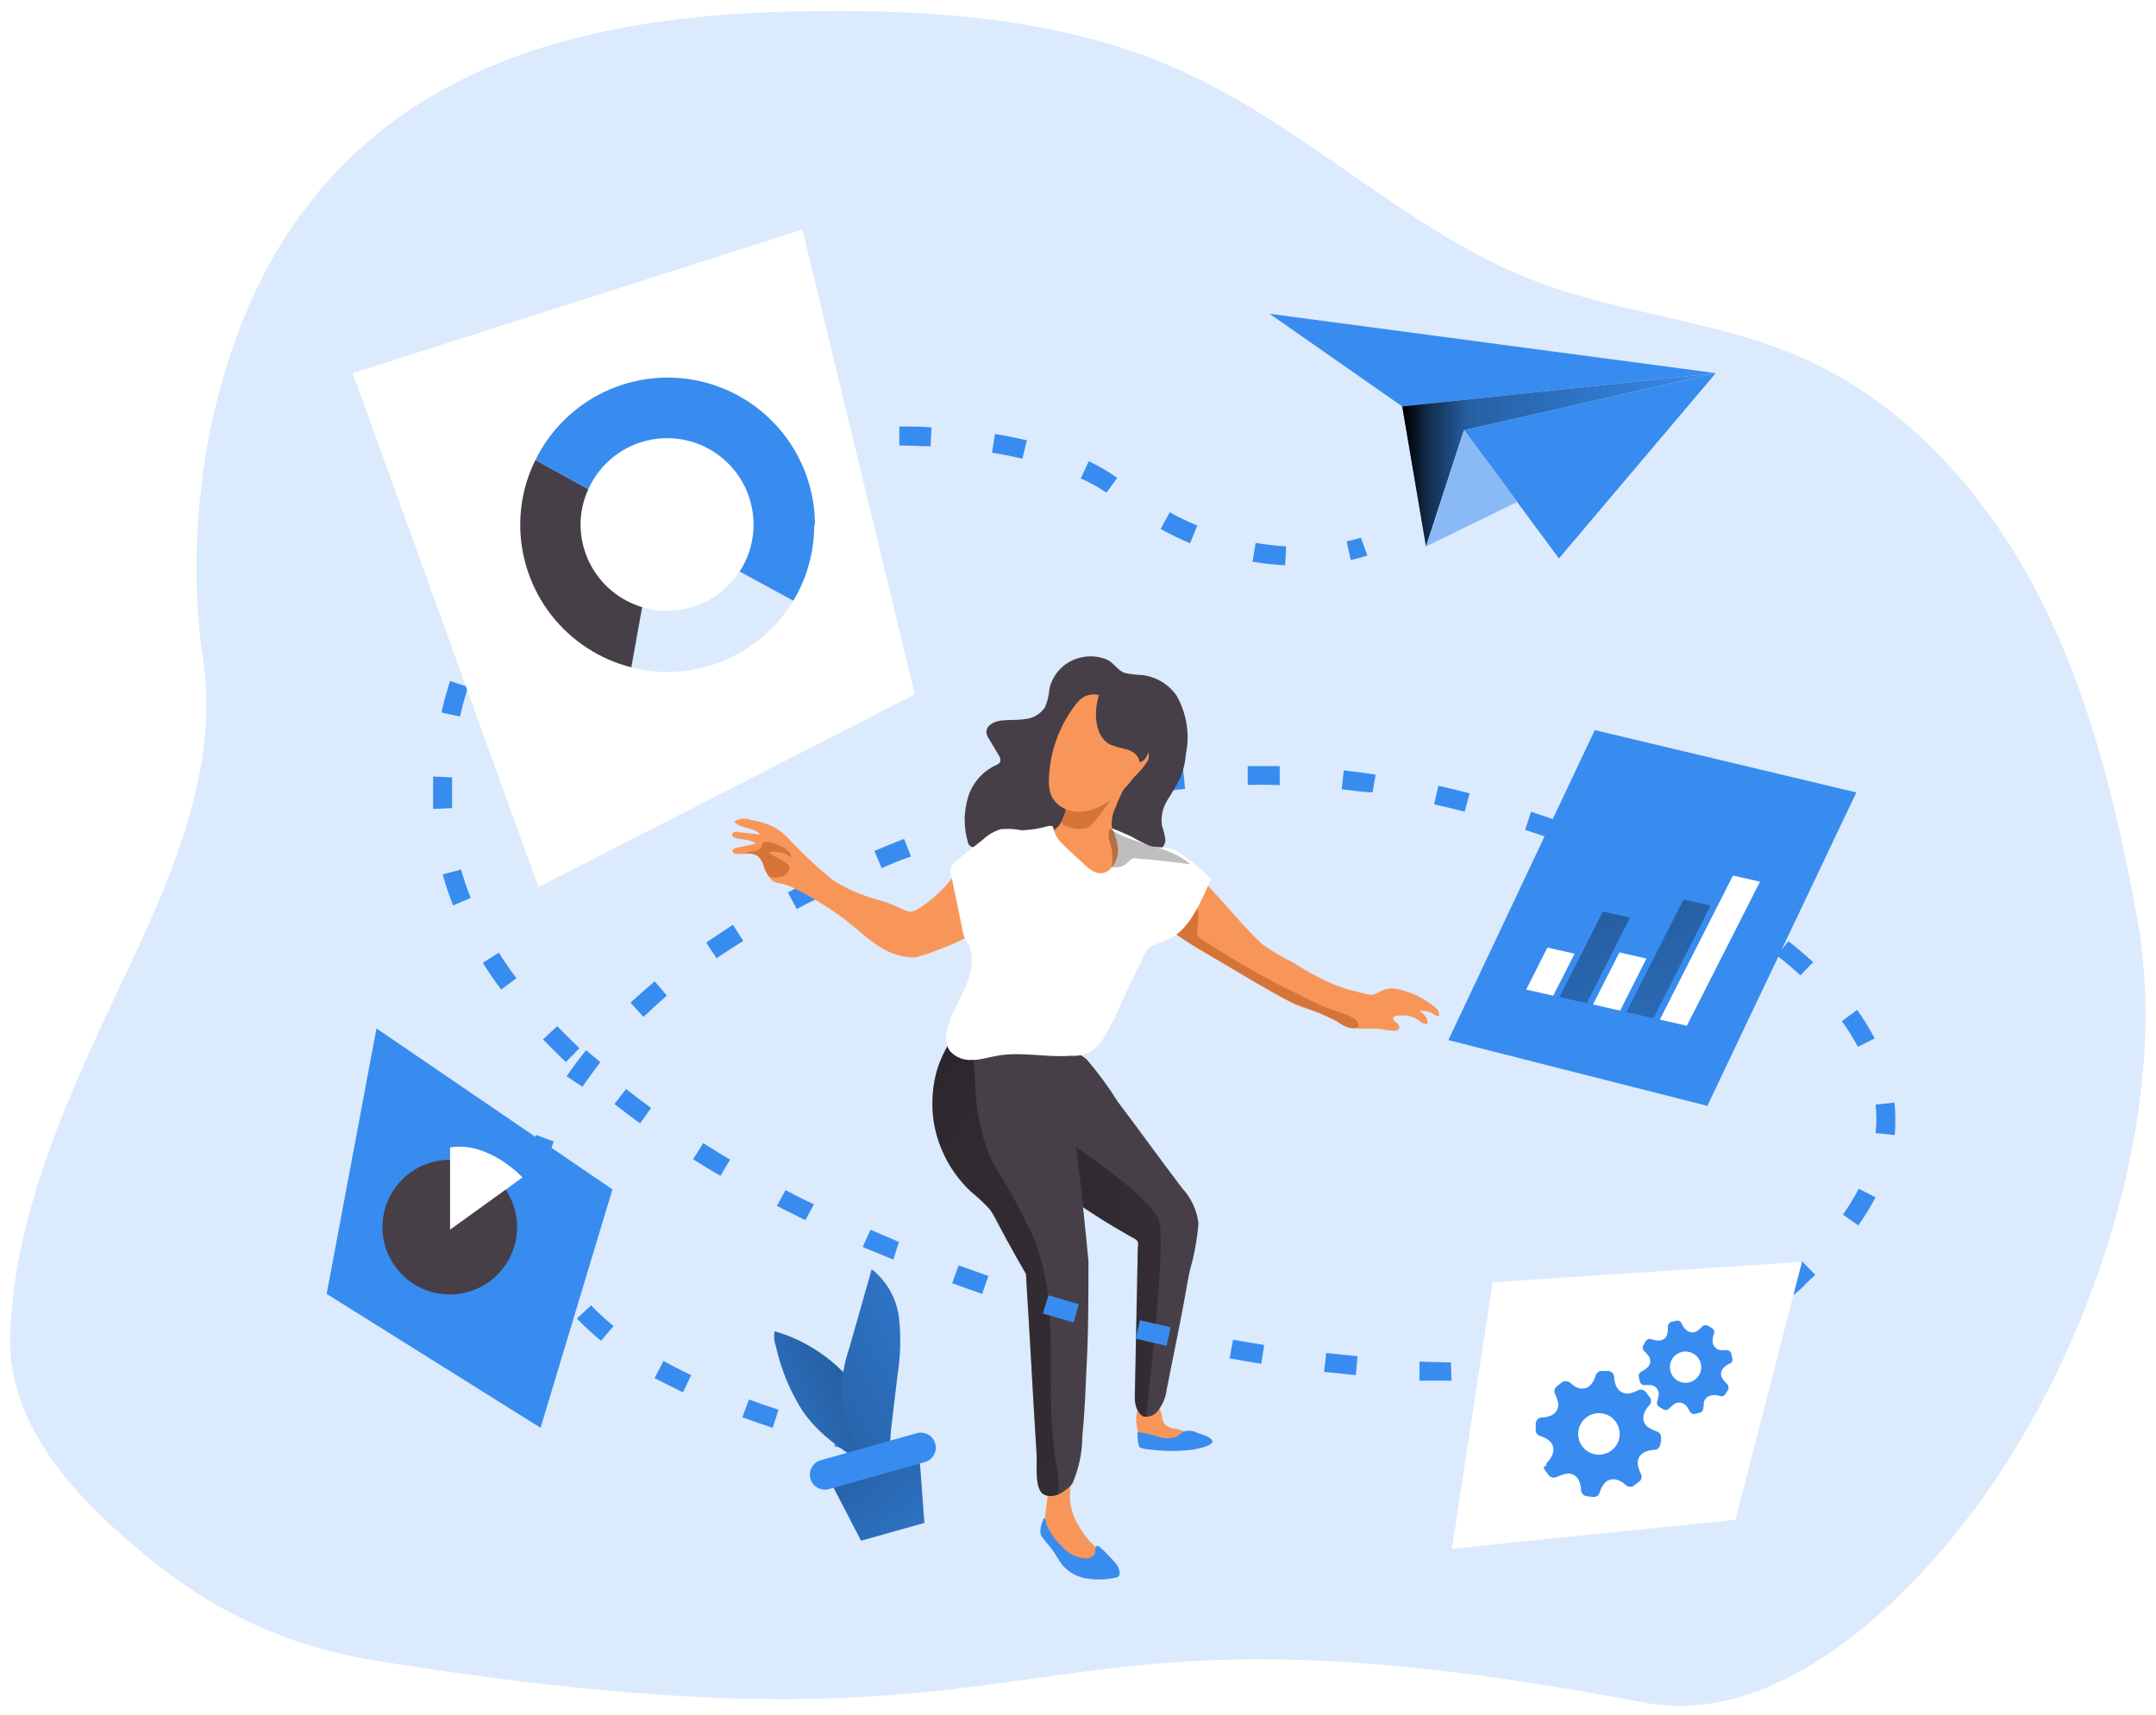 <svg width="973" height="774" viewBox="0 0 973 774" fill="none" xmlns="http://www.w3.org/2000/svg">
<g filter="url(#filter0_d_2_236)">
<path opacity="0.18" d="M167.274 745.208C132.304 739.464 99.385 724.867 71.645 702.806C39.02 677.107 3.504 642.479 4.596 599.499C5.752 553.948 22.771 510.069 41.203 469.016C66.122 413.572 100.803 355.108 91.619 293.368C82.435 231.628 94.766 157.745 127.263 105.449C178.642 23.087 268.555 3.106 358.467 1.179C417.874 -0.042 479.015 3.492 533.155 27.969C590.057 53.667 635.913 101.209 693.714 123.246C732.248 137.765 774.379 140.656 812.078 156.974C859.539 177.597 896.146 218.458 919.845 264.457C943.543 310.457 955.617 361.533 964.801 412.223C979.83 497.926 944.121 604.96 892.678 675.116C858.383 721.758 800.967 775.789 741.946 764.482C441.444 707.431 499.181 799.11 167.274 745.208Z" fill="#388CEF"/>
<path d="M572.974 137.636L774.314 164.427L632.83 179.46L572.974 137.636Z" fill="#388CEF"/>
<path d="M632.83 179.46L643.555 242.678L660.703 190.189L774.314 164.427L632.83 179.46Z" fill="#388CEF"/>
<path d="M632.83 179.46L643.555 242.678L660.703 190.189L774.314 164.427L632.83 179.46Z" fill="url(#paint0_linear_2_236)"/>
<path d="M703.54 248.075L660.703 190.189L774.314 164.427L703.54 248.075Z" fill="#388CEF"/>
<path d="M643.555 242.678L684.723 222.569L660.703 190.189L643.555 242.678Z" fill="white"/>
<path opacity="0.59" d="M643.555 242.678L684.723 222.569L660.703 190.189L643.555 242.678Z" fill="#388CEF"/>
<path d="M609.581 248.778L607.719 240.365C609.891 239.937 612.035 239.379 614.141 238.695L617.095 246.723C614.638 247.57 612.128 248.257 609.581 248.778V248.778Z" fill="#388CEF"/>
<path d="M348.705 640.487C344.017 638.945 339.457 637.403 335.026 635.733L337.98 627.702C342.283 629.308 346.779 630.85 351.339 632.328L348.705 640.487ZM308.245 624.49C303.749 622.306 299.382 620.057 295.4 618.065L299.446 610.292C303.364 612.476 307.538 614.66 311.905 616.716L308.245 624.49ZM655.051 619.222H640.601V610.613L654.795 610.998L655.051 619.222ZM683.952 618.708L683.502 610.163C688.319 610.163 693.072 609.585 697.632 609.135L698.338 617.68C693.842 618.13 689.026 618.451 684.08 618.708H683.952ZM611.893 616.716L597.571 615.239L598.535 606.694C603.287 607.272 607.976 607.722 612.664 608.172L611.893 616.716ZM727.495 613.633L726.018 605.216C730.707 604.381 735.395 603.417 739.826 602.39L741.753 610.741C736.936 612.091 732.12 613.054 727.239 613.889L727.495 613.633ZM769.69 602.325L766.672 594.359C771.167 592.624 775.47 590.825 779.517 588.898L783.241 596.607C778.682 598.92 774.122 600.848 769.433 602.582L769.69 602.325ZM271.252 601.169C267.407 598.06 263.76 594.712 260.334 591.147L266.756 585.236C269.942 588.549 273.331 591.66 276.904 594.552L271.252 601.169ZM808.417 581.253L803.151 574.443C805.399 572.708 807.582 570.845 809.573 568.918L813.234 565.32L819.207 571.423L815.225 575.214C813.234 577.526 810.601 579.582 808.16 581.51L808.417 581.253ZM243.251 566.605C241.065 562.079 239.343 557.344 238.113 552.471L246.462 550.608C247.417 555.037 248.86 559.346 250.765 563.457L243.251 566.605ZM403.167 564.549L389.359 558.895L392.827 551.057C397.13 552.92 401.497 554.783 405.672 556.582L403.167 564.549ZM838.731 549.194L831.73 544.247C834.361 540.511 836.743 536.605 838.859 532.555L846.437 536.474C844.06 540.977 841.377 545.313 838.409 549.451L838.731 549.194ZM363.477 546.753C359.11 544.633 354.807 542.448 350.632 540.328L354.486 533.197C358.66 535.381 362.899 537.566 367.33 539.622L363.477 546.753ZM325.135 526.772C320.961 524.331 316.786 521.825 312.805 519.256L317.364 511.996C321.282 514.501 325.392 517.007 329.503 519.448L325.135 526.772ZM246.141 524.267L237.727 522.661C238.718 517.763 240.092 512.951 241.838 508.27L249.866 511.225C248.346 515.368 247.144 519.62 246.269 523.946L246.141 524.267ZM854.979 508.334L846.437 507.434C846.682 505.301 846.81 503.157 846.823 501.01C846.815 498.863 846.686 496.718 846.437 494.585L854.979 493.686C855.236 496.183 855.364 498.692 855.364 501.203C855.382 503.475 855.296 505.748 855.108 508.013L854.979 508.334ZM288.849 503.066C284.932 500.175 281.014 497.284 277.289 494.328L282.555 487.583C286.216 490.474 290.005 493.3 293.859 496.127L288.849 503.066ZM262.839 486.555L255.71 481.8C258.407 477.881 261.362 473.962 264.508 470.043L270.931 475.44C268.169 479.102 265.343 482.893 262.839 486.555ZM255.389 475.376C251.792 472.035 248.324 468.566 245.049 465.161L251.471 459.186C254.682 462.527 257.893 465.611 261.49 469.144L255.389 475.376ZM838.474 468.502C836.325 464.483 833.901 460.619 831.216 456.937L838.153 451.862C841.069 455.964 843.708 460.257 846.052 464.711L838.474 468.502ZM290.391 455.01L284.546 448.585C288.014 445.373 291.675 442.161 295.464 438.949L300.923 445.373C297.262 448.714 293.73 451.862 290.391 455.01ZM226.167 442.675C223.213 438.692 220.387 434.644 217.882 430.597L225.139 426.035C227.516 429.89 230.213 433.745 233.039 437.535L226.167 442.675ZM812.527 436.25C809.252 433.231 805.655 430.211 801.866 427.256L807.133 420.831C811.114 423.915 814.839 427.256 818.307 430.275L812.527 436.25ZM323.401 428.541L318.713 421.474C322.631 418.775 326.741 416.077 330.787 413.443L335.411 420.703C331.558 423.208 327.255 425.842 323.401 428.541ZM778.682 411.13C774.764 408.689 770.654 406.312 766.479 403.999L770.654 396.482C774.957 398.859 779.195 401.365 783.177 403.806L778.682 411.13ZM359.623 406.376L355.577 398.859C359.752 396.546 364.119 394.298 368.422 392.435L372.275 400.144C368.037 401.815 363.67 404.063 359.623 406.312V406.376ZM204.46 404.706C202.661 400.08 201.056 395.326 199.771 390.7L208.056 388.452C209.276 392.756 210.753 397.189 212.423 401.301L204.46 404.706ZM741.239 391.278L728.395 385.56L731.734 377.658C736.166 379.586 740.661 381.513 744.964 383.505L741.239 391.278ZM397.965 388.002L394.625 380.1C398.992 378.236 403.552 376.373 407.984 374.639L411.131 382.605C406.763 384.083 402.204 385.946 397.965 387.809V388.002ZM701.806 375.153C697.375 373.611 692.879 372.069 688.319 370.591L690.952 362.432C695.576 363.91 700.201 365.516 704.632 367.058L701.806 375.153ZM437.848 372.583L435.15 364.424C439.774 362.946 444.398 361.468 449.023 360.119L451.463 368.343C447.16 369.884 442.343 371.298 437.848 372.583ZM661.024 362.368C656.464 361.211 651.776 360.055 647.216 359.027L649.143 350.675C653.767 351.703 658.519 352.859 663.208 354.08L661.024 362.368ZM195.468 361.147C195.468 358.834 195.468 356.586 195.468 354.337C195.468 352.088 195.468 349.069 195.468 346.499L204.01 346.885C204.01 349.326 204.01 351.767 204.01 354.337C204.01 356.907 204.01 358.642 204.01 360.762L195.468 361.147ZM478.886 361.147L476.96 353.309C481.648 352.217 486.401 351.189 491.089 350.225L492.759 358.642C488.135 359.22 483.446 360.248 478.886 361.276V361.147ZM619.407 353.695L614.141 353.309L605.535 352.281L606.434 343.737L615.361 344.829L620.82 345.664L619.407 353.695ZM520.76 353.695L519.604 345.214C524.421 344.572 529.238 344.058 533.99 343.608L534.825 352.088C530.137 352.474 525.448 353.309 520.76 353.63V353.695ZM563.083 350.354V341.809C567.9 341.809 572.717 341.809 577.534 341.809V350.418C572.524 350.161 567.772 350.225 563.083 350.29V350.354ZM207.606 319.452L199.257 317.589C200.285 312.77 201.634 308.016 203.111 303.39L211.267 306.089C209.806 310.473 208.584 314.934 207.606 319.452V319.452ZM222.506 280.904L215.121 276.6C217.608 272.354 220.309 268.237 223.213 264.265L230.149 269.34C227.346 273.025 224.752 276.865 222.378 280.84L222.506 280.904ZM579.974 251.159C575.045 250.909 570.134 250.373 565.267 249.552L566.68 241.072C571.229 241.839 575.818 242.354 580.424 242.614L579.974 251.159ZM248.71 248.717L242.929 242.293C246.526 239.08 250.315 235.868 254.297 232.913L259.435 239.787C255.71 242.678 252.049 245.633 248.71 248.717ZM537.073 241.2C532.526 239.308 528.087 237.163 523.779 234.776L527.889 227.259C531.94 229.457 536.098 231.452 540.348 233.234L537.073 241.2ZM283.069 224.818L279.023 217.237C283.262 215.052 287.693 212.868 291.868 210.812L295.336 218.65C291.354 220.706 287.051 222.762 283.069 224.818ZM499.374 218.393C495.711 215.889 491.819 213.738 487.749 211.969L491.346 204.195C495.849 206.3 500.149 208.816 504.19 211.712L499.374 218.393ZM322.053 209.013L319.548 200.79C324.108 199.441 328.86 198.156 333.613 196.935L335.604 205.287C331.044 206.379 326.484 207.664 322.053 209.013ZM461.418 203.039C457.05 202.011 452.426 201.111 447.674 200.34L449.023 191.924C453.968 192.695 458.784 193.659 463.409 194.751L461.418 203.039ZM363.67 199.955L362.449 191.474C367.202 190.832 372.083 190.254 376.9 189.804L377.67 198.349C372.661 199.12 367.972 199.12 363.67 199.955ZM419.993 197.449C415.369 197.449 410.617 197.064 405.864 197.064V188.519C410.745 188.519 415.626 188.519 420.379 188.904L419.993 197.449Z" fill="#388CEF"/>
<path d="M383.707 650.442L376.514 648.836L378.634 640.487C380.946 641.129 383.193 641.707 385.505 642.221L383.707 650.442Z" fill="#388CEF"/>
<path d="M473.62 306.795C473.422 309.691 472.75 312.534 471.629 315.212C470.652 316.7 469.355 317.951 467.833 318.874C466.311 319.796 464.602 320.367 462.831 320.544C459.298 321.122 455.702 320.865 452.169 321.186C448.637 321.508 444.784 323.563 445.169 326.84C445.351 327.845 445.769 328.792 446.389 329.603L450.692 336.862C451.25 337.574 451.524 338.466 451.463 339.368C451.463 340.589 449.857 341.231 448.701 341.745C445.789 343.23 443.218 345.305 441.15 347.838C439.082 350.371 437.564 353.306 436.692 356.457C434.939 362.762 434.939 369.426 436.692 375.731C436.745 376.172 436.887 376.599 437.107 376.985C437.328 377.371 437.623 377.709 437.976 377.979C438.566 378.3 439.232 378.456 439.903 378.429C441.919 378.772 443.845 379.518 445.566 380.621C447.287 381.725 448.769 383.165 449.922 384.854C452.151 388.359 454.146 392.007 455.894 395.776C460.706 404.804 467.734 412.459 476.318 418.022C484.901 423.585 494.758 426.873 504.961 427.577C506.632 427.742 508.319 427.545 509.906 426.999C511.806 426.037 513.34 424.481 514.274 422.566C518.705 414.471 517.421 404.77 517.742 395.904C517.722 391.504 518.551 387.141 520.182 383.055C521.21 380.742 522.173 380.614 523.65 379.264C524.353 378.801 524.932 378.172 525.335 377.433C525.738 376.694 525.954 375.866 525.962 375.024C525.621 372.839 525.083 370.689 524.357 368.6C523.824 364.563 524.734 360.467 526.926 357.035C529.102 353.676 531.095 350.201 532.898 346.628C534.151 343.306 534.929 339.823 535.21 336.284C537.044 327.252 535.514 317.861 530.907 309.879C529.105 307.329 526.782 305.191 524.092 303.607C521.401 302.023 518.405 301.03 515.301 300.692C512.753 300.618 510.217 300.317 507.723 299.793C503.934 298.572 502.649 294.653 498.667 293.368C495.221 292.165 491.508 291.942 487.942 292.726C484.467 293.472 481.276 295.191 478.741 297.682C476.205 300.173 474.429 303.334 473.62 306.795Z" fill="#473F47"/>
<path d="M492.951 692.912C495.302 694.963 497.317 697.369 498.924 700.043C499.24 700.539 499.376 701.129 499.31 701.713C499.31 702.613 498.089 703.127 497.126 703.384C493.144 704.412 488.933 704.079 485.163 702.438C481.392 700.796 478.279 697.941 476.317 694.325C473.344 690.064 471.732 685.002 471.693 679.806L472.785 671.454C472.917 670.156 473.219 668.882 473.684 667.663C474.304 666.475 475.106 665.391 476.061 664.451C477.647 662.662 479.566 661.2 481.712 660.146C481.962 660.058 482.234 660.058 482.483 660.146C482.997 660.146 483.254 660.789 483.382 661.239C483.74 663.382 483.608 665.578 482.997 667.663C482.249 673.783 483.682 679.97 487.043 685.138C488.667 687.974 490.653 690.588 492.951 692.912V692.912Z" fill="#F89659"/>
<path d="M514.466 645.622C514.588 646.27 514.851 646.884 515.237 647.42C515.575 647.862 516.016 648.215 516.521 648.447C518.713 649.358 521.107 649.668 523.457 649.347C526.348 649.347 529.173 648.769 531.999 648.319C532.803 648.327 533.596 648.131 534.304 647.749C535.011 647.367 535.611 646.812 536.045 646.135C536.253 645.373 536.194 644.564 535.879 643.839C535.563 643.115 535.01 642.521 534.311 642.154C532.911 641.437 531.384 641 529.816 640.869C528.235 640.665 526.766 639.943 525.641 638.814C524.036 636.823 524.742 633.676 523.072 631.749C522.047 630.982 520.854 630.471 519.592 630.259C518.329 630.046 517.034 630.139 515.815 630.529C510.613 632.135 513.374 641.961 514.466 645.622Z" fill="#F89659"/>
<path d="M537.073 569.11C536.752 570.459 536.495 571.809 536.238 573.158C533.348 589.862 529.816 606.501 526.54 623.141C526.132 626.804 524.658 630.266 522.301 633.099C521.657 633.897 520.831 634.53 519.893 634.943C518.954 635.357 517.93 635.54 516.907 635.476H516.329C513.631 634.577 512.09 630.786 512.09 626.996L513.503 558.895C513.725 558.097 513.725 557.253 513.503 556.454C512.971 555.731 512.264 555.156 511.448 554.784C509.521 553.756 507.659 552.663 505.796 551.571C500.08 548.295 494.493 544.761 489.034 541.099C481.712 536.152 474.583 530.948 467.712 525.359C462.718 522.316 458.756 517.838 456.344 512.51C454.058 505.958 451.443 499.525 448.509 493.236C445.114 485.296 441.076 477.647 436.435 470.365C435.857 469.53 433.673 465.289 432.453 465.097L479.143 470.236C483.284 470.055 487.334 471.482 490.447 474.219C495.535 480.161 500.172 486.475 504.319 493.108C514.017 505.957 523.586 519.256 533.476 532.298C537.535 536.66 540.119 542.189 540.862 548.102C540.311 555.215 539.042 562.253 537.073 569.11V569.11Z" fill="#473F47"/>
<path d="M484.024 665.543C483.394 666.421 482.636 667.201 481.777 667.856C480.455 669.008 478.986 669.981 477.409 670.747H476.96C475.171 671.486 473.162 671.486 471.372 670.747C466.684 668.755 468.097 657.255 467.84 652.758C467.39 645.691 467.005 638.688 466.556 631.621C465.785 617.873 464.95 604.124 464.179 590.311C463.794 583.887 463.344 577.462 463.023 571.038L460.647 566.862L459.555 564.999L458.271 562.75L456.922 560.244C456.151 558.96 455.381 557.546 454.546 556.068C453.197 553.563 451.913 550.929 450.564 548.359C449.723 546.633 448.78 544.96 447.738 543.348C447.394 542.804 447.008 542.288 446.582 541.806C444.01 539.019 441.242 536.421 438.297 534.032C429.414 525.754 423.501 514.782 421.471 502.809C420.938 499.539 420.723 496.226 420.828 492.915C420.897 487.769 421.719 482.661 423.269 477.753C424.483 474.25 426.032 470.873 427.893 467.666C429.355 464.816 431.312 462.249 433.673 460.085C434.778 459.063 436.035 458.218 437.398 457.58C446.261 453.532 455.252 463.619 461.418 468.951C467.583 474.284 478.244 481.8 481.584 489.831C484.923 497.862 491.217 565.32 491.217 565.32C491.217 581.895 491.217 598.471 490.254 614.982C489.869 624.811 489.419 634.641 488.456 644.406C488.412 651.678 486.905 658.867 484.024 665.543V665.543Z" fill="#473F47"/>
<path d="M477.409 670.747H476.96C475.171 671.486 473.162 671.486 471.372 670.747C466.684 668.755 468.097 657.255 467.84 652.758C467.39 645.691 467.005 638.688 466.556 631.621C465.785 617.873 464.95 604.124 464.179 590.311C463.794 583.887 463.344 577.462 463.023 571.038L460.647 566.862L459.555 564.999L458.271 562.75L456.922 560.245C456.151 558.96 455.381 557.546 454.546 556.069L449.986 547.909L446.582 541.485C444.01 538.698 441.242 536.1 438.297 533.711C429.475 525.517 423.567 514.667 421.471 502.809C420.938 499.539 420.723 496.226 420.828 492.915C420.897 487.769 421.719 482.661 423.269 477.753C424.483 474.25 426.032 470.873 427.893 467.667C429.355 464.816 431.312 462.249 433.673 460.086C434.19 460.561 434.643 461.1 435.022 461.692C439.903 468.694 439.646 477.882 440.16 486.426C440.483 497.085 442.656 507.607 446.582 517.521V517.521L448.316 521.055C448.548 521.56 448.805 522.053 449.087 522.532C455.782 533.154 461.726 544.232 466.877 555.683C476.96 581.381 473.299 609.521 474.583 636.761C474.98 644.296 475.795 651.803 477.024 659.247C477.781 663.033 477.911 666.918 477.409 670.747V670.747Z" fill="url(#paint1_linear_2_236)"/>
<path d="M621.27 460.278C618.637 460.278 616.003 460.278 613.435 460.278C610.736 460.064 608.09 459.413 605.599 458.351C603.223 457.259 601.232 455.588 598.792 454.56C593.782 452.376 588.323 451.348 583.442 448.843C576.056 445.116 568.928 440.876 561.863 436.7L544.78 426.549C539.008 423.246 533.413 419.643 528.017 415.756L524.87 413.315C523.329 412.03 521.402 410.616 519.476 411.195C518.694 411.565 517.995 412.089 517.42 412.736C515.186 415.798 513.771 419.381 513.31 423.144C512.465 426.424 511.19 429.578 509.521 432.524C506.374 438.306 503.42 444.217 500.016 449.806C497.543 455.273 494.056 460.222 489.74 464.39C486.905 465.891 483.667 466.453 480.492 465.996C473.703 465.086 466.843 464.828 460.005 465.225C456.877 465.963 453.7 466.478 450.5 466.767C445.553 466.662 440.766 464.998 436.82 462.013C433.352 459.315 434.893 455.588 436.306 452.055C441.701 437.985 447.032 429.762 440.738 415.306C441.958 418.133 415.819 428.155 412.544 428.155C398.864 428.155 390.708 418.133 380.432 410.359C374.322 405.874 367.881 401.858 361.165 398.345C359.124 397.157 356.973 396.167 354.742 395.39C352.623 394.683 349.861 394.748 348.32 393.27C347.678 392.683 347.116 392.013 346.65 391.278C345.799 389.952 345.109 388.528 344.595 387.038C344.164 385.263 343.253 383.64 341.962 382.348C340.025 381.213 337.725 380.868 335.54 381.385C334.366 381.512 333.181 381.512 332.007 381.385C331.784 381.378 331.565 381.322 331.366 381.223C331.166 381.123 330.991 380.981 330.851 380.806C330.69 380.594 330.602 380.334 330.602 380.068C330.602 379.801 330.69 379.541 330.851 379.329C331.299 379.023 331.8 378.805 332.328 378.686L341.127 376.823C338.622 374.639 334.705 375.217 331.622 374.189C331.207 374.078 330.829 373.856 330.53 373.547C330.38 373.189 330.376 372.785 330.52 372.425C330.664 372.064 330.945 371.775 331.301 371.619C332.055 371.39 332.859 371.39 333.613 371.619L343.118 372.711C340.292 369.242 334.255 370.27 331.365 366.865C332.488 366.113 333.782 365.654 335.129 365.53C336.475 365.407 337.83 365.623 339.072 366.158C342.771 366.686 346.354 367.838 349.669 369.563C351.682 370.736 353.538 372.161 355.192 373.804C361.541 380.698 368.366 387.138 375.615 393.077C380.683 396.383 386.169 398.997 391.928 400.851C394.433 401.75 397.066 402.329 399.57 403.164C402.075 403.999 405.222 405.541 407.984 406.697C409.012 407.244 410.159 407.531 411.323 407.533C412.256 407.354 413.149 407.005 413.956 406.505C419.755 402.95 424.885 398.406 429.113 393.077C433.673 387.681 439.004 382.926 443.82 377.787C445.688 375.581 448.01 373.806 450.628 372.583C455.509 370.913 460.711 373.354 465.913 373.547C468.082 373.654 470.25 373.303 472.275 372.517C474.3 371.731 476.137 370.528 477.666 368.985C480.685 365.452 480.556 360.183 484.088 356.65C486.072 354.769 488.541 353.479 491.217 352.924C494.153 351.974 497.01 350.792 499.759 349.39C501.943 348.362 504.704 347.399 506.631 348.876C506.93 349.071 507.175 349.338 507.343 349.652C507.512 349.967 507.598 350.318 507.594 350.675C507.581 351.299 507.38 351.903 507.016 352.41C505.651 355.084 504.429 357.829 503.355 360.633C501.973 363.462 501.437 366.63 501.814 369.756C502.713 374.189 508.236 376.695 511.961 378.301C517.356 380.614 523.329 380.999 528.724 383.183C534.103 385.669 538.929 389.208 542.917 393.591C549.34 400.016 554.67 406.44 560.514 412.865C563.469 416.077 566.487 419.29 569.763 422.309C574.113 425.381 578.71 428.089 583.506 430.404C588.808 433.888 594.369 436.959 600.14 439.591C604.261 441.437 608.567 442.837 612.985 443.767C614.782 444.286 616.604 444.715 618.444 445.052C620.371 445.052 621.398 444.41 623.004 443.446C625.453 442.167 628.284 441.825 630.968 442.482C636.763 443.77 642.188 446.363 646.831 450.063C648.179 450.963 649.657 452.312 649.4 453.918C649.468 454.127 649.468 454.352 649.4 454.56C648.886 455.01 648.115 454.56 647.537 454.111C645.549 452.674 643.106 452.012 640.665 452.248C642.464 453.661 644.39 455.396 644.198 457.644C644.262 457.809 644.262 457.993 644.198 458.158C644.108 458.203 644.009 458.227 643.909 458.227C643.808 458.227 643.709 458.203 643.62 458.158C641.629 458.158 640.151 456.295 638.289 455.396C636.48 454.569 634.492 454.216 632.509 454.368C631.61 454.368 628.72 454.368 628.72 455.524C628.664 455.713 628.664 455.914 628.72 456.102C629.258 456.801 629.884 457.427 630.582 457.965C630.931 458.228 631.195 458.587 631.344 458.998C631.492 459.408 631.517 459.853 631.417 460.278C630.968 461.178 629.747 461.306 628.72 461.242C626.022 461.113 623.71 460.535 621.27 460.278Z" fill="#F89659"/>
<path d="M613.178 459.379C612.474 459.816 611.686 460.101 610.866 460.214C608.207 460.029 605.692 458.941 603.737 457.13C597.129 453.843 590.306 451.01 583.314 448.65C575.928 444.924 568.799 440.683 561.735 436.507L544.78 426.549C539.008 423.246 533.413 419.643 528.017 415.756C529.494 416.848 535.596 407.597 536.623 406.762C542.596 401.879 540.477 412.351 540.348 415.884C540.219 416.585 540.219 417.304 540.348 418.005C540.811 418.919 541.554 419.661 542.468 420.125C553.257 427.192 564.368 433.745 575.8 439.784C581.58 442.803 587.552 445.566 593.397 448.521C598.214 450.963 603.416 452.376 608.425 454.368C610.545 455.203 612.921 456.488 612.985 458.736C613.082 458.939 613.147 459.156 613.178 459.379Z" fill="#D57439"/>
<path d="M480.877 360.311C481.03 362.558 480.493 364.799 479.336 366.733C477.666 368.981 488.841 371.935 492.181 368.724C495.664 364.812 498.883 360.671 501.814 356.329L480.877 360.311Z" fill="#D57439"/>
<path d="M494.107 361.083C490.528 362.476 486.614 362.767 482.868 361.918C481.014 361.46 479.284 360.593 477.807 359.382C476.329 358.171 475.14 356.645 474.327 354.915C473.518 352.563 473.191 350.073 473.363 347.591C473.771 335.563 477.9 323.958 485.18 314.376C486.252 312.789 487.654 311.452 489.291 310.457C491.51 309.384 494.044 309.156 496.419 309.815C500.992 311.023 505.049 313.683 507.98 317.396C510.881 321.054 513.339 325.044 515.301 329.281C516.714 331.915 519.347 336.091 518.127 339.175C516.347 342.025 514.186 344.619 511.705 346.885C507.249 353.14 501.162 358.051 494.107 361.083V361.083Z" fill="#F89659"/>
<path d="M497.64 465.354C496.136 467.746 494.007 469.682 491.482 470.95C488.958 472.218 486.134 472.771 483.318 472.549C472.207 473.449 461.032 470.558 449.986 472.549C446.582 473.127 443.564 474.155 439.839 474.412H438.875C437.006 474.588 435.121 474.326 433.37 473.646C431.62 472.965 430.052 471.886 428.792 470.493C425.324 465.932 427.508 459.379 429.755 454.046C433.93 444.474 441.765 433.488 437.27 422.823C436.692 421.667 435.921 420.639 435.407 419.482C434.879 418.227 434.512 416.91 434.315 415.563L432.646 407.34C431.489 401.879 430.398 396.418 429.242 390.893C428.984 389.794 428.984 388.651 429.242 387.552C429.808 386.115 430.821 384.899 432.132 384.083L443.756 374.831C446.018 372.709 448.746 371.147 451.72 370.27C454.875 369.993 458.054 370.167 461.161 370.784C465.295 370.633 469.395 369.964 473.363 368.792C473.877 368.792 474.455 368.792 474.84 368.792C475.24 369.181 475.471 369.712 475.483 370.27C475.928 372.076 476.761 373.764 477.923 375.217C478.755 376.242 479.656 377.207 480.62 378.108L481.841 379.264L488.841 385.689C490.311 387.241 492.025 388.543 493.915 389.544C500.337 392.435 504.897 384.725 504.576 379.007C504.207 375.797 503.249 372.683 501.75 369.82C504.704 370.977 507.659 372.262 510.613 373.611C513.289 375.207 516.08 376.602 518.962 377.787C523.458 379.007 527.76 377.787 531.807 380.614C537.152 384.09 542.067 388.188 546.449 392.82L543.495 399.63C539.578 407.854 535.018 416.72 526.669 420.317C524.485 421.217 522.237 421.795 520.246 422.823C516.65 424.622 516.264 427.449 514.659 430.661C511.897 436.25 509.136 441.84 506.631 447.493C504.122 453.68 501.115 459.653 497.64 465.354V465.354Z" fill="white"/>
<path d="M509.264 384.977C509.784 384.343 510.443 383.838 511.191 383.5C511.801 383.339 512.443 383.339 513.053 383.5C521.145 384.142 529.238 385.041 537.266 386.133C527.311 377.27 511.576 377.656 500.915 370.142C499.438 372.903 500.915 376.114 501.686 379.133C502.136 381.855 502.136 384.632 501.686 387.353C503.046 387.669 504.466 387.614 505.798 387.197C507.131 386.779 508.327 386.013 509.264 384.977Z" fill="url(#paint2_linear_2_236)"/>
<path d="M352.238 391.851C350.462 392.315 348.58 392.156 346.907 391.402C346.044 390.082 345.353 388.658 344.852 387.163C344.421 385.388 343.51 383.766 342.219 382.474C340.279 381.346 337.982 381.002 335.797 381.511C337.009 380.744 338.408 380.323 339.843 380.291C340.614 380.267 341.368 380.056 342.039 379.675C342.711 379.295 343.279 378.757 343.696 378.107C343.696 377.594 343.696 376.951 344.338 376.502C344.981 376.052 346.008 375.924 346.907 376.052C348.722 376.49 350.487 377.114 352.174 377.915C353.384 378.36 354.496 379.036 355.449 379.906C355.908 380.249 356.293 380.683 356.58 381.179C356.867 381.676 357.051 382.226 357.119 382.796C356.541 382.796 355.706 382.153 355.128 381.832C354.392 381.45 353.617 381.148 352.816 380.933C351.184 380.498 349.49 380.346 347.806 380.484C347.806 380.484 347.293 380.484 347.228 380.484C347.164 380.484 347.228 381.062 347.614 381.254C349.99 383.117 353.008 384.016 355.32 386.007C355.697 386.228 355.99 386.566 356.155 386.97C356.377 387.505 356.377 388.105 356.155 388.64C355.841 389.472 355.314 390.206 354.626 390.769C353.938 391.333 353.115 391.706 352.238 391.851V391.851Z" fill="#D57439"/>
<path d="M540.413 642.8C539.442 642.256 538.366 641.928 537.258 641.839C536.149 641.751 535.034 641.903 533.99 642.286C533.028 642.936 532.105 643.644 531.229 644.405C528.464 645.5 525.387 645.5 522.623 644.405C519.586 643.457 516.469 642.791 513.31 642.414C513.31 642.414 513.31 648.837 514.466 649.415C515.977 649.942 517.556 650.245 519.155 650.314C525.55 651.138 532.026 651.138 538.422 650.314C540.22 649.929 546.257 648.965 547.092 646.974C547.927 644.983 542.082 643.378 540.413 642.8Z" fill="#388CEF"/>
<path d="M503.227 701.264C504.387 702.554 505.126 704.168 505.347 705.889C505.376 706.489 505.194 707.08 504.833 707.56C504.402 707.883 503.892 708.083 503.356 708.138C499.136 709.067 494.779 709.198 490.511 708.523C486.301 707.865 482.446 705.778 479.593 702.613C477.731 700.364 476.51 697.666 474.776 695.353C473.042 693.04 471.437 691.562 470.088 689.442C468.739 687.322 470.088 683.532 471.115 681.219C472.272 681.219 471.886 683.467 472.4 684.495C474.148 688.272 476.638 691.659 479.721 694.453C481.04 695.966 482.656 697.191 484.467 698.053C486.279 698.915 488.249 699.396 490.254 699.465C490.984 699.465 491.703 699.29 492.351 698.955C492.999 698.619 493.558 698.133 493.979 697.537C494.621 696.509 493.979 694.132 495.071 693.747C496.163 693.361 502.2 700.236 503.227 701.264Z" fill="#388CEF"/>
<path d="M517.164 635.476H516.586C513.888 634.577 512.347 630.786 512.347 626.996L513.503 558.895C513.725 558.097 513.725 557.253 513.503 556.454C512.971 555.731 512.264 555.156 511.448 554.784C509.521 553.756 507.659 552.664 505.796 551.571C500.08 548.295 494.493 544.761 489.034 541.099L485.694 513.923C485.694 513.923 519.54 536.345 523.072 546.881C526.604 557.418 517.164 635.476 517.164 635.476Z" fill="url(#paint3_linear_2_236)"/>
<path d="M501.044 332.108C503.596 333.052 506.215 333.803 508.879 334.357C511.512 335.256 514.145 337.248 514.209 339.946C516.457 339.946 517.677 337.376 518.32 335.256C519.62 331.713 520.483 328.023 520.889 324.27C521.252 320.507 520.347 316.731 518.32 313.541C514.659 308.337 501.108 298.572 496.805 307.695C493.529 314.762 493.144 327.996 501.044 332.108Z" fill="#473F47"/>
<path d="M569.185 611.573C564.432 610.802 559.679 610.032 554.927 609.132L556.468 600.719C561.157 601.554 565.845 602.389 570.533 603.095L569.185 611.573Z" fill="#388CEF"/>
<path d="M526.476 603.478C521.788 602.45 517.164 601.358 512.475 600.202L514.466 591.917L528.338 595.129L526.476 603.478Z" fill="#388CEF"/>
<path d="M484.538 592.941L470.666 588.895L473.171 580.675C477.73 582.087 482.29 583.372 486.85 584.656L484.538 592.941Z" fill="#388CEF"/>
<path d="M443.242 580.028C438.747 578.486 434.187 576.881 429.691 575.211L432.646 567.183L446.068 571.936L443.242 580.028Z" fill="#388CEF"/>
<path d="M653.638 465.482L719.724 325.555L837.767 353.695L770.525 495.164L653.638 465.482Z" fill="#388CEF"/>
<path d="M159.182 164.427L362.128 99.603L412.865 309.429L242.994 396.418L159.182 164.427Z" fill="white"/>
<path d="M147.429 580.032L243.957 640.487L276.39 532.876L169.907 460.214L147.429 580.032Z" fill="#388CEF"/>
<path d="M655.244 695.096L673.612 574.764L813.234 565.577L783.241 681.99L655.244 695.096Z" fill="white"/>
<path d="M700.971 445.437L688.769 442.675L698.338 423.722L710.605 426.485L700.971 445.437Z" fill="white"/>
<path d="M716.064 448.778L703.797 446.08L723.385 407.468L735.652 410.167L716.064 448.778Z" fill="#388CEF"/>
<path d="M731.156 452.183L718.89 449.421L730.835 425.907L743.038 428.669L731.156 452.183Z" fill="white"/>
<path d="M746.184 455.588L733.982 452.826L759.8 402.007L772.002 404.77L746.184 455.588Z" fill="#388CEF"/>
<path d="M716.064 448.778L703.797 446.08L723.385 407.468L735.652 410.167L716.064 448.778Z" fill="url(#paint4_linear_2_236)"/>
<path d="M746.184 455.588L733.982 452.826L759.8 402.007L772.002 404.77L746.184 455.588Z" fill="url(#paint5_linear_2_236)"/>
<path d="M761.277 458.993L749.074 456.231L782.085 391.214L794.288 393.977L761.277 458.993Z" fill="white"/>
<path d="M262.004 232.977C261.975 227.386 263.181 221.858 265.536 216.787L241.645 203.617C237.099 212.735 234.746 222.788 234.773 232.977C234.821 247.736 239.776 262.059 248.857 273.69C257.938 285.322 270.629 293.601 284.932 297.223L289.813 270.047C281.823 267.656 274.811 262.765 269.806 256.093C264.801 249.421 262.066 241.319 262.004 232.977V232.977Z" fill="#473F47"/>
<path opacity="0.18" d="M358.018 267.156C352.079 276.982 343.701 285.104 333.696 290.733C323.691 296.362 312.401 299.306 300.923 299.279C295.421 299.28 289.94 298.589 284.61 297.223L289.491 270.047C293.2 271.158 297.052 271.721 300.923 271.717C307.475 271.73 313.923 270.088 319.671 266.943C325.42 263.798 330.281 259.253 333.806 253.728L358.018 267.156Z" fill="#388CEF"/>
<path d="M367.459 232.977C367.475 245.016 364.211 256.833 358.018 267.156L333.806 253.985C336.727 249.478 338.685 244.415 339.559 239.114C340.432 233.814 340.201 228.39 338.881 223.183C337.56 217.976 335.179 213.098 331.885 208.855C328.591 204.612 324.457 201.095 319.741 198.526C315.025 195.956 309.829 194.389 304.48 193.923C299.13 193.456 293.741 194.1 288.652 195.815C283.563 197.529 278.882 200.277 274.905 203.886C270.927 207.495 267.737 211.887 265.536 216.787L241.645 203.617C248.266 190.132 259.256 179.287 272.826 172.849C286.396 166.412 301.745 164.761 316.373 168.166C331.001 171.571 344.045 179.831 353.38 191.6C362.715 203.369 367.79 217.953 367.78 232.977H367.459Z" fill="#388CEF"/>
<path d="M697.632 657.962C697.614 657.595 697.673 657.228 697.806 656.885C697.939 656.542 698.142 656.23 698.402 655.97C699.598 654.753 700.46 653.249 700.907 651.602C701.18 650.565 701.123 649.469 700.743 648.467C700.363 647.465 699.679 646.607 698.788 646.012C697.692 645.187 696.45 644.576 695.127 644.214C694.47 644.033 693.901 643.622 693.524 643.056C693.146 642.489 692.986 641.805 693.072 641.13C693.072 640.295 693.072 639.395 693.072 638.56C693.096 638.172 693.197 637.792 693.369 637.443C693.54 637.093 693.779 636.781 694.072 636.525C694.364 636.268 694.704 636.072 695.073 635.947C695.441 635.822 695.831 635.771 696.219 635.797C697.484 635.78 698.732 635.495 699.879 634.962C701.116 634.484 702.127 633.557 702.71 632.366C703.294 631.175 703.406 629.808 703.026 628.538C702.715 627.412 702.307 626.316 701.806 625.261C701.511 624.651 701.439 623.957 701.603 623.299C701.767 622.641 702.158 622.062 702.705 621.663C703.375 621.185 704.018 620.67 704.632 620.121C705.203 619.684 705.903 619.447 706.623 619.447C707.343 619.447 708.042 619.684 708.614 620.121C709.554 621.071 710.665 621.834 711.889 622.37C713.005 622.846 714.249 622.926 715.416 622.599C716.584 622.272 717.605 621.557 718.312 620.571C719.159 619.409 719.79 618.103 720.174 616.716C720.394 616.07 720.841 615.526 721.431 615.183C722.021 614.841 722.715 614.724 723.385 614.853H725.954C726.641 614.917 727.279 615.237 727.743 615.748C728.206 616.259 728.462 616.926 728.459 617.616C728.528 619.276 728.967 620.9 729.743 622.37C730.313 623.322 731.159 624.078 732.168 624.537C733.178 624.996 734.304 625.136 735.395 624.94C736.646 624.676 737.856 624.244 738.992 623.655C739.651 623.269 740.434 623.154 741.177 623.334C741.919 623.514 742.563 623.974 742.973 624.619C743.423 625.39 744.129 626.032 744.643 626.803C744.99 627.344 745.146 627.985 745.088 628.625C745.03 629.265 744.761 629.867 744.322 630.336C743.348 631.331 742.584 632.511 742.074 633.806C741.505 635.068 741.455 636.504 741.936 637.802C742.417 639.101 743.389 640.158 744.643 640.744C745.578 641.297 746.568 641.749 747.597 642.093C748.207 642.266 748.741 642.638 749.114 643.151C749.487 643.664 749.677 644.287 749.653 644.92C749.653 645.948 749.653 646.976 749.267 648.068C749.172 648.743 748.831 649.36 748.31 649.799C747.788 650.237 747.123 650.468 746.441 650.445C744.927 650.511 743.441 650.883 742.074 651.538C741.036 652.029 740.19 652.85 739.667 653.872C739.145 654.895 738.975 656.062 739.184 657.191C739.392 658.51 739.803 659.789 740.404 660.982C740.615 661.3 740.759 661.657 740.828 662.032C740.897 662.408 740.889 662.793 740.805 663.165C740.721 663.537 740.562 663.889 740.339 664.198C740.116 664.507 739.832 664.768 739.505 664.965L737.707 666.314C737.178 666.84 736.462 667.135 735.716 667.135C734.97 667.135 734.255 666.84 733.725 666.314C732.677 665.315 731.429 664.549 730.064 664.065C728.921 663.615 727.657 663.574 726.487 663.948C725.317 664.323 724.312 665.091 723.642 666.121C722.848 667.228 722.261 668.468 721.908 669.783C721.716 670.411 721.307 670.95 720.753 671.303C720.2 671.656 719.54 671.8 718.89 671.711L715.871 671.325C715.256 671.213 714.695 670.9 714.277 670.435C713.858 669.97 713.606 669.379 713.559 668.755C713.539 667.2 713.188 665.668 712.531 664.258C712.007 663.068 711.06 662.115 709.874 661.581C708.689 661.047 707.348 660.971 706.109 661.367C704.899 661.699 703.718 662.129 702.577 662.652C701.999 662.948 701.34 663.045 700.702 662.929C700.063 662.813 699.481 662.49 699.045 662.01C698.402 661.174 697.76 660.403 697.182 659.504C696.891 659.003 696.675 658.462 696.54 657.898L697.632 657.962ZM721.651 633.87C719.794 633.857 717.975 634.397 716.424 635.419C714.874 636.442 713.662 637.903 712.943 639.616C712.223 641.328 712.028 643.216 712.383 645.04C712.737 646.864 713.625 648.541 714.934 649.859C716.243 651.178 717.913 652.077 719.734 652.444C721.555 652.812 723.443 652.63 725.16 651.922C726.877 651.214 728.346 650.011 729.379 648.468C730.412 646.924 730.964 645.108 730.964 643.25C730.964 642.007 730.717 640.777 730.238 639.63C729.758 638.484 729.056 637.444 728.172 636.571C727.288 635.699 726.239 635.011 725.086 634.547C723.934 634.083 722.701 633.853 721.458 633.87H721.651Z" fill="#388CEF"/>
<path d="M768.663 630.722C768.694 631.085 768.694 631.451 768.663 631.814C768.642 632.26 768.473 632.685 768.182 633.023C767.891 633.361 767.495 633.591 767.057 633.677L765.13 634.191C764.627 634.328 764.091 634.28 763.62 634.057C763.149 633.833 762.773 633.447 762.562 632.971C762.112 632.2 761.662 631.429 761.149 630.722C760.81 630.271 760.383 629.895 759.893 629.617C759.404 629.338 758.862 629.164 758.302 629.103C757.742 629.043 757.175 629.099 756.637 629.267C756.1 629.434 755.602 629.711 755.176 630.079C754.531 630.562 753.93 631.1 753.378 631.686C753.043 632.072 752.583 632.329 752.078 632.411C751.574 632.493 751.056 632.396 750.616 632.135L749.075 631.236C748.537 630.972 748.123 630.51 747.92 629.947C747.716 629.383 747.739 628.763 747.983 628.216C748.298 627.325 748.492 626.396 748.561 625.454C748.633 624.427 748.306 623.413 747.648 622.622C746.989 621.832 746.051 621.327 745.029 621.214C744.023 621.15 743.015 621.15 742.01 621.214C741.508 621.2 741.028 621.003 740.661 620.66C740.295 620.316 740.066 619.851 740.019 619.35C739.929 618.807 739.8 618.27 739.634 617.744C739.476 617.223 739.513 616.662 739.737 616.166C739.962 615.669 740.358 615.272 740.854 615.046C741.817 614.583 742.705 613.976 743.487 613.247C744.186 612.617 744.631 611.754 744.737 610.819C744.844 609.884 744.605 608.942 744.065 608.172C743.544 607.479 742.986 606.814 742.395 606.18C742.126 606.008 741.896 605.78 741.721 605.512C741.546 605.245 741.431 604.942 741.382 604.626C741.334 604.31 741.353 603.987 741.439 603.679C741.525 603.371 741.676 603.084 741.882 602.839L742.652 601.426C742.934 600.958 743.376 600.609 743.896 600.444C744.416 600.278 744.978 600.308 745.478 600.526C746.573 600.987 747.765 601.163 748.946 601.04C749.755 601.019 750.535 600.73 751.162 600.219C751.79 599.707 752.23 599.002 752.414 598.214C752.651 597.16 752.759 596.081 752.735 595.001C752.692 594.507 752.813 594.012 753.08 593.593C753.348 593.175 753.746 592.857 754.212 592.689L756.46 592.175C756.971 592.033 757.517 592.094 757.984 592.346C758.45 592.597 758.802 593.019 758.965 593.524C759.462 594.677 760.234 595.692 761.213 596.479C761.931 597.086 762.841 597.419 763.782 597.419C764.722 597.419 765.632 597.086 766.351 596.479C766.93 596.037 767.468 595.542 767.956 595.001C768.292 594.599 768.755 594.322 769.268 594.217C769.782 594.112 770.315 594.185 770.782 594.423L772.645 595.515C773.076 595.782 773.397 596.194 773.55 596.678C773.703 597.161 773.678 597.683 773.48 598.149C773.071 599.192 772.874 600.306 772.902 601.426C772.907 602.395 773.26 603.33 773.897 604.061C774.533 604.792 775.41 605.271 776.37 605.409H779.067C779.61 605.354 780.153 605.51 780.584 605.845C781.014 606.18 781.299 606.668 781.379 607.208C781.379 607.85 781.7 608.493 781.829 609.135C781.972 609.613 781.925 610.127 781.697 610.57C781.47 611.013 781.079 611.351 780.608 611.512C779.565 611.957 778.625 612.614 777.847 613.44C777.239 614.028 776.845 614.804 776.729 615.642C776.613 616.48 776.78 617.333 777.205 618.066C777.761 618.961 778.43 619.782 779.195 620.507C779.651 620.863 779.957 621.378 780.052 621.949C780.147 622.52 780.025 623.106 779.709 623.591L778.81 625.068C778.687 625.325 778.514 625.554 778.301 625.742C778.088 625.93 777.839 626.073 777.569 626.163C777.3 626.253 777.015 626.288 776.731 626.265C776.448 626.243 776.172 626.163 775.92 626.032C774.542 625.585 773.059 625.585 771.681 626.032C770.983 626.243 770.356 626.643 769.869 627.187C769.381 627.731 769.053 628.398 768.92 629.116C768.853 629.842 768.853 630.574 768.92 631.3L768.663 630.722ZM760.699 606.052C759.774 606.043 758.857 606.218 758 606.566C757.144 606.914 756.364 607.429 755.708 608.08C755.051 608.731 754.529 609.506 754.173 610.36C753.818 611.213 753.634 612.129 753.635 613.054C753.622 614.455 754.025 615.827 754.794 616.998C755.562 618.169 756.661 619.084 757.951 619.629C759.24 620.174 760.663 620.323 762.037 620.058C763.412 619.792 764.677 619.124 765.671 618.138C766.666 617.153 767.345 615.894 767.623 614.521C767.901 613.149 767.765 611.724 767.232 610.429C766.699 609.134 765.794 608.027 764.631 607.247C763.467 606.468 762.099 606.052 760.699 606.052V606.052Z" fill="#388CEF"/>
<path d="M202.982 580.289C219.76 580.289 233.36 566.684 233.36 549.901C233.36 533.118 219.76 519.513 202.982 519.513C186.205 519.513 172.605 533.118 172.605 549.901C172.605 566.684 186.205 580.289 202.982 580.289Z" fill="#473F47"/>
<path d="M203.111 513.923V551.057L235.801 527.479C235.801 527.479 220.708 511.032 203.111 513.923Z" fill="white"/>
<path d="M414.92 653.208L374.652 664.515L388.588 691.434L417.168 683.403L414.92 653.208Z" fill="#388CEF"/>
<path d="M414.92 653.208L374.652 664.515L388.588 691.434L417.168 683.403L414.92 653.208Z" fill="url(#paint6_linear_2_236)"/>
<path d="M349.54 596.929C349.178 599.238 349.398 601.601 350.183 603.803C352.479 614.155 356.565 624.025 362.257 632.97C371.184 645.82 385.12 653.85 398.607 661.624C397.451 660.66 397.644 653.529 397.451 651.923L396.488 642.415C395.666 637.393 393.712 632.625 390.772 628.473C384.888 618.788 376.788 610.64 367.138 604.702C361.668 601.292 355.744 598.675 349.54 596.929V596.929Z" fill="#388CEF"/>
<path d="M349.54 596.929C349.178 599.238 349.398 601.601 350.183 603.803C352.479 614.155 356.565 624.025 362.257 632.97C371.184 645.82 385.12 653.85 398.607 661.624C397.451 660.66 397.644 653.529 397.451 651.923L396.488 642.415C395.666 637.393 393.712 632.625 390.772 628.473C384.888 618.788 376.788 610.64 367.138 604.702C361.668 601.292 355.744 598.675 349.54 596.929V596.929Z" fill="url(#paint7_linear_2_236)"/>
<path d="M405.029 616.716C406.401 608.219 406.639 599.578 405.736 591.018C404.716 582.308 400.281 574.358 393.405 568.917L383.322 604.381C381.023 611.108 379.788 618.153 379.661 625.261C380.194 632.26 382.183 639.07 385.501 645.254C388.819 651.439 393.393 656.861 398.928 661.174C402.139 656.099 401.433 646.976 402.139 641.001L405.029 616.716Z" fill="#388CEF"/>
<path d="M405.029 616.716C406.401 608.219 406.639 599.578 405.736 591.018C404.716 582.308 400.281 574.358 393.405 568.917L383.322 604.381C381.023 611.108 379.788 618.153 379.661 625.261C380.194 632.26 382.183 639.07 385.501 645.254C388.819 651.439 393.393 656.861 398.928 661.174C402.139 656.099 401.433 646.976 402.139 641.001L405.029 616.716Z" fill="url(#paint8_linear_2_236)"/>
<path d="M413.68 642.926L370.47 655.101C366.851 656.12 364.74 659.867 365.754 663.469C366.768 667.071 370.524 669.164 374.143 668.145L417.353 655.97C420.972 654.951 423.083 651.204 422.069 647.602C421.055 644 417.299 641.907 413.68 642.926Z" fill="#388CEF"/>
</g>
<defs>
<filter id="filter0_d_2_236" x="0.571" y="0.97" width="971.692" height="773.03" filterUnits="userSpaceOnUse" color-interpolation-filters="sRGB">
<feFlood flood-opacity="0" result="BackgroundImageFix"/>
<feColorMatrix in="SourceAlpha" type="matrix" values="0 0 0 0 0 0 0 0 0 0 0 0 0 0 0 0 0 0 127 0" result="hardAlpha"/>
<feOffset dy="4"/>
<feGaussianBlur stdDeviation="2"/>
<feComposite in2="hardAlpha" operator="out"/>
<feColorMatrix type="matrix" values="0 0 0 0 0 0 0 0 0 0 0 0 0 0 0 0 0 0 0.25 0"/>
<feBlend mode="normal" in2="BackgroundImageFix" result="effect1_dropShadow_2_236"/>
<feBlend mode="normal" in="SourceGraphic" in2="effect1_dropShadow_2_236" result="shape"/>
</filter>
<linearGradient id="paint0_linear_2_236" x1="632.83" y1="203.553" x2="774.314" y2="203.553" gradientUnits="userSpaceOnUse">
<stop offset="0.01"/>
<stop offset="0.08" stop-opacity="0.69"/>
<stop offset="0.21" stop-opacity="0.32"/>
<stop offset="1" stop-opacity="0"/>
</linearGradient>
<linearGradient id="paint1_linear_2_236" x1="151.908" y1="325.604" x2="1433.17" y2="1348.18" gradientUnits="userSpaceOnUse">
<stop offset="0.01"/>
<stop offset="0.08" stop-opacity="0.69"/>
<stop offset="0.21" stop-opacity="0.32"/>
<stop offset="1" stop-opacity="0"/>
</linearGradient>
<linearGradient id="paint2_linear_2_236" x1="262.838" y1="137.801" x2="942.418" y2="796.403" gradientUnits="userSpaceOnUse">
<stop offset="0.01"/>
<stop offset="0.08" stop-opacity="0.69"/>
<stop offset="0.21" stop-opacity="0.32"/>
<stop offset="1" stop-opacity="0"/>
</linearGradient>
<linearGradient id="paint3_linear_2_236" x1="442.519" y1="582.19" x2="688.053" y2="551.055" gradientUnits="userSpaceOnUse">
<stop offset="0.01"/>
<stop offset="0.08" stop-opacity="0.69"/>
<stop offset="0.21" stop-opacity="0.32"/>
<stop offset="1" stop-opacity="0"/>
</linearGradient>
<linearGradient id="paint4_linear_2_236" x1="723.631" y1="345.427" x2="799.985" y2="623.392" gradientUnits="userSpaceOnUse">
<stop offset="0.01"/>
<stop offset="0.08" stop-opacity="0.69"/>
<stop offset="0.21" stop-opacity="0.32"/>
<stop offset="1" stop-opacity="0"/>
</linearGradient>
<linearGradient id="paint5_linear_2_236" x1="757.211" y1="336.216" x2="833.521" y2="614.181" gradientUnits="userSpaceOnUse">
<stop offset="0.01"/>
<stop offset="0.08" stop-opacity="0.69"/>
<stop offset="0.21" stop-opacity="0.32"/>
<stop offset="1" stop-opacity="0"/>
</linearGradient>
<linearGradient id="paint6_linear_2_236" x1="365.128" y1="627.527" x2="453.726" y2="735.635" gradientUnits="userSpaceOnUse">
<stop offset="0.01"/>
<stop offset="0.08" stop-opacity="0.69"/>
<stop offset="0.21" stop-opacity="0.32"/>
<stop offset="1" stop-opacity="0"/>
</linearGradient>
<linearGradient id="paint7_linear_2_236" x1="411.755" y1="610.706" x2="301.394" y2="663.695" gradientUnits="userSpaceOnUse">
<stop offset="0.01"/>
<stop offset="0.13" stop-opacity="0.69"/>
<stop offset="0.25" stop-opacity="0.32"/>
<stop offset="1" stop-opacity="0"/>
</linearGradient>
<linearGradient id="paint8_linear_2_236" x1="315.958" y1="657.575" x2="484.67" y2="567.969" gradientUnits="userSpaceOnUse">
<stop offset="0.01"/>
<stop offset="0.13" stop-opacity="0.69"/>
<stop offset="0.25" stop-opacity="0.32"/>
<stop offset="1" stop-opacity="0"/>
</linearGradient>
</defs>
</svg>

